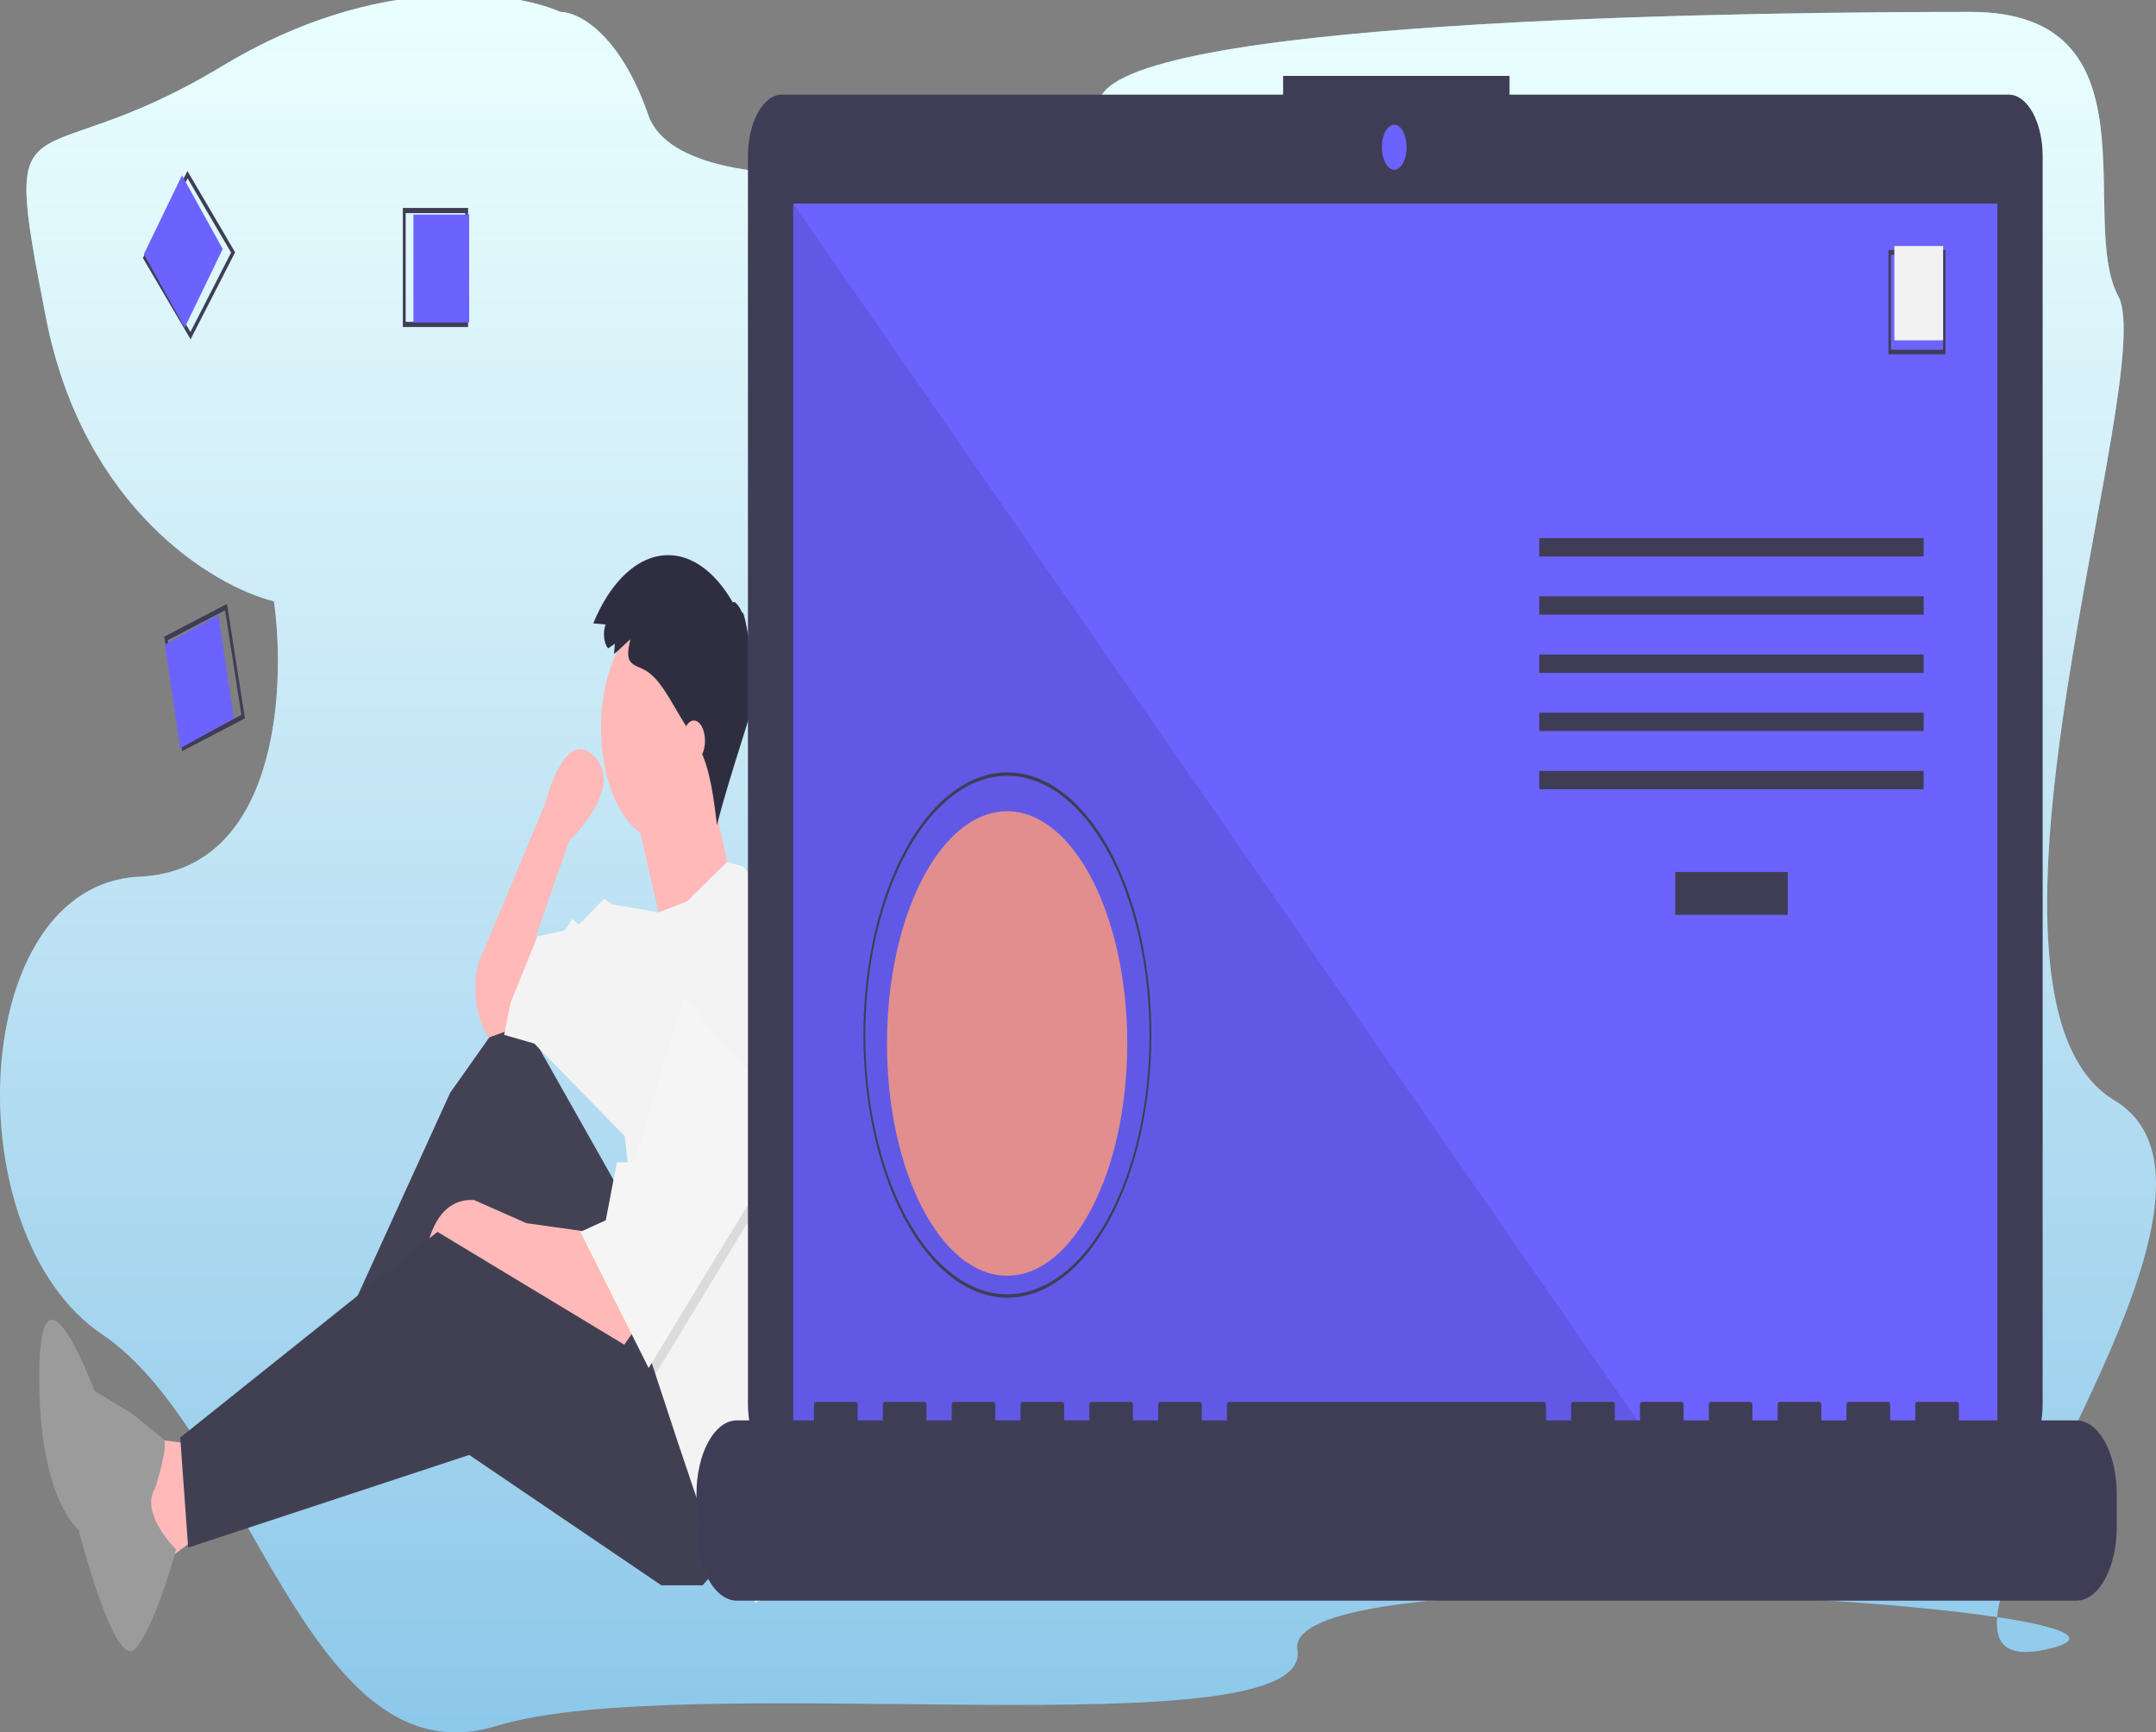 <svg width="824" height="662" viewBox="0 0 824 662" fill="none" xmlns="http://www.w3.org/2000/svg">
<rect x="0" y="0" width="824" height="662" fill="#808080" stroke="none"/>
<g id="undraw_code_thinking_1jeh" clip-path="url(#clip0)">
<g id="manPC">
<g id="Vector 1">
<path d="M84.835 25.299C144.324 -10.66 195.868 -3.515 214.204 4.553C220.825 4.553 236.818 12.456 247.819 44.069C261.571 83.585 400.616 64.815 421.499 35.672C442.381 6.529 680.236 4.553 753.069 4.553C825.903 4.553 793.815 84.079 809.604 113.221C825.393 142.364 742.373 380.94 808.076 420.456C860.515 451.994 766.956 576.667 763.296 617.934C789.307 621.837 800.096 626.409 781.591 630.383C767.196 633.475 762.37 628.373 763.296 617.934C689.082 606.8 490.957 601.123 495.86 630.383C502.481 669.899 262.08 637.299 189.756 659.526C117.432 681.754 95.531 547.894 38.996 509.86C-17.539 471.827 -12.446 337.967 53.257 335.003C105.819 332.632 109.452 263.875 104.699 229.793C81.609 224.03 31.865 194.327 17.604 121.618C-0.222 30.732 10.474 70.248 84.835 25.299Z" fill="#8CC8EA"/>
<path d="M84.835 25.299C144.324 -10.66 195.868 -3.515 214.204 4.553C220.825 4.553 236.818 12.456 247.819 44.069C261.571 83.585 400.616 64.815 421.499 35.672C442.381 6.529 680.236 4.553 753.069 4.553C825.903 4.553 793.815 84.079 809.604 113.221C825.393 142.364 742.373 380.94 808.076 420.456C860.515 451.994 766.956 576.667 763.296 617.934C789.307 621.837 800.096 626.409 781.591 630.383C767.196 633.475 762.37 628.373 763.296 617.934C689.082 606.8 490.957 601.123 495.86 630.383C502.481 669.899 262.08 637.299 189.756 659.526C117.432 681.754 95.531 547.894 38.996 509.86C-17.539 471.827 -12.446 337.967 53.257 335.003C105.819 332.632 109.452 263.875 104.699 229.793C81.609 224.03 31.865 194.327 17.604 121.618C-0.222 30.732 10.474 70.248 84.835 25.299Z" fill="url(#paint0_linear)"/>
</g>
<path id="Vector" d="M71.915 551.533L53.71 549.319L59.778 599.136L80.411 583.638L71.915 551.533Z" fill="#FFB9B9"/>
<path id="Vector_2" d="M238.8 458.541L196.32 383.262L172.046 417.581L124.104 522.75L129.566 538.248L187.824 466.291L227.269 560.389L264.894 526.072L238.8 458.541Z" fill="#2F2E41"/>
<path id="Vector_3" opacity="0.1" d="M238.8 458.541L196.32 383.262L172.046 417.581L124.104 522.75L129.566 538.248L187.824 466.291L227.269 560.389L264.894 526.072L238.8 458.541Z" fill="white"/>
<path id="Vector_4" d="M242.441 508.359L236.979 516.108L192.679 488.432L182.362 480.682L161.729 488.432C161.729 488.432 161.729 457.434 181.149 458.542L201.175 467.398L224.842 470.719L242.441 508.359Z" fill="#FFB9B9"/>
<path id="Vector_5" d="M281.886 590.28L268.535 605.779H252.757L179.328 555.961L71.915 591.387L68.881 549.319L167.191 470.72L253.364 522.75L281.886 590.28Z" fill="#414053"/>
<path id="Vector_6" d="M195.713 393.226L186.61 396.547L184.627 392.325C183.056 388.983 182.061 384.87 181.767 380.501C181.472 376.132 181.89 371.701 182.969 367.764V367.764L208.457 306.877C208.457 306.877 215.739 276.986 227.269 289.164C238.8 301.341 217.56 321.268 217.56 321.268L204.816 357.801L206.03 376.62L195.713 393.226Z" fill="#FFB9B9"/>
<path id="Vector_7" d="M253.364 321.268C266.435 321.268 277.031 301.938 277.031 278.093C277.031 254.249 266.435 234.919 253.364 234.919C240.293 234.919 229.697 254.249 229.697 278.093C229.697 301.938 240.293 321.268 253.364 321.268Z" fill="#FFB9B9"/>
<path id="Vector_8" d="M242.744 309.644L253.668 357.247L279.762 337.32C279.762 337.32 271.266 299.681 271.266 298.574C271.266 297.467 242.744 309.644 242.744 309.644Z" fill="#FFB9B9"/>
<path id="Vector_9" d="M314.602 450.471C314.601 476.528 312.351 502.422 307.932 527.2L306.16 537.142L297.664 607.993L288.562 612.421L281.886 596.922L268.536 579.21L258.826 550.426L250.5 525.119L247.903 517.215L238.8 434.187L204.209 398.761L192.679 395.44L195.106 383.263L205.423 357.801L215.739 355.586L218.774 351.158L221.201 353.372L230.911 343.409L233.945 345.623L251.689 348.634L262.467 344.516L277.966 329.338L284.314 331.231L306.16 364.443C311.745 391.98 314.604 421.109 314.602 450.471V450.471Z" fill="#F3F3F3"/>
<path id="Vector_10" d="M59.298 568.675C59.298 568.675 64.733 551.87 62.438 549.908C60.142 547.946 50.392 540.125 50.392 540.125L36.094 531.481C36.094 531.481 15.463 475.546 15.01 524.188C14.557 572.83 30.032 584.522 30.032 584.522C30.032 584.522 43.834 638.707 51.652 630.066C59.47 621.426 67.293 592.096 67.293 592.096C67.293 592.096 53.194 578.27 59.298 568.675Z" fill="#9B9B9B"/>
<path id="Vector_11" opacity="0.1" d="M307.981 440.829L284.92 468.505L250.5 525.119L247.903 517.214L240.62 450.792H242.441L261.254 387.691L307.981 440.829Z" fill="black"/>
<path id="Vector_12" d="M261.254 381.049L242.441 444.15H235.766L231.518 466.291L221.808 470.72L247.903 522.75L284.92 461.863L307.981 434.186L261.254 381.049Z" fill="#F5F5F5"/>
<path id="Vector_13" d="M234.956 245.991L232.392 247.791C231.997 247.304 231.66 246.678 231.4 245.95C231.14 245.222 230.962 244.407 230.877 243.552C230.791 242.697 230.801 241.82 230.904 240.971C231.007 240.123 231.201 239.321 231.476 238.611L226.738 238.207C229.78 230.816 233.647 224.688 238.085 220.228C242.522 215.768 247.428 213.077 252.478 212.335C257.528 211.592 262.607 212.815 267.378 215.921C272.15 219.026 276.506 223.946 280.157 230.352C280.373 228.997 282.725 231.634 283.685 234.308C284.008 232.102 286.213 242.765 286.993 250.302C287.354 247.792 288.742 251.844 287.526 255.731C288.297 255.526 288.645 259.123 288.048 261.127C288.891 260.404 288.749 264.698 287.835 267.567C289.038 267.372 278.346 297.643 274.018 315.333C272.761 304.798 271.347 293.703 267.294 285.855C266.605 284.521 265.851 283.306 265.098 282.094L261.024 275.534C256.287 267.906 251.978 258.491 245.667 255.641C241.33 253.681 238.588 253.239 240.952 244.324C238.816 245.95 236.822 248.367 234.668 249.877C234.697 248.631 234.998 247.237 234.956 245.991Z" fill="#2F2E41"/>
<path id="Vector_14" d="M265.198 290.824C267.544 290.824 269.446 287.355 269.446 283.075C269.446 278.795 267.544 275.326 265.198 275.326C262.852 275.326 260.95 278.795 260.95 283.075C260.95 287.355 262.852 290.824 265.198 290.824Z" fill="#FFB9B9"/>
<path id="Vector_15" d="M178.899 124.958H153.959V79.461H178.899V124.958ZM155.043 122.979H177.814V81.439H155.043V122.979Z" fill="#3F3D56"/>
<path id="Vector_16" d="M69.621 287.014L62.773 243.266L86.754 230.774L93.602 274.522L69.621 287.014ZM64.113 244.625L70.366 284.569L92.262 273.163L86.009 233.219L64.113 244.625Z" fill="#3F3D56"/>
<path id="Vector_17" d="M54.611 98.588L71.64 65.348L89.861 96.413L72.832 129.653L54.611 98.588ZM71.692 68.144L56.144 98.493L72.78 126.857L88.329 96.507L71.692 68.144Z" fill="#3F3D56"/>
<path id="Vector_18" d="M767.77 36.175H576.928V29H490.393V36.175H298.765C297.07 36.175 295.391 36.785 293.825 37.968C292.259 39.151 290.836 40.886 289.637 43.073C288.438 45.26 287.487 47.856 286.838 50.713C286.19 53.57 285.856 56.632 285.856 59.725V536.437C285.856 539.529 286.19 542.591 286.838 545.449C287.487 548.306 288.438 550.902 289.637 553.089C290.836 555.275 292.259 557.01 293.825 558.193C295.391 559.377 297.07 559.986 298.765 559.986H767.77C771.194 559.986 774.477 557.505 776.898 553.089C779.319 548.672 780.679 542.682 780.679 536.437V59.725C780.679 56.632 780.345 53.57 779.697 50.713C779.048 47.856 778.097 45.26 776.898 43.073C775.7 40.886 774.277 39.151 772.71 37.968C771.144 36.785 769.466 36.175 767.77 36.175V36.175Z" fill="#3F3D56"/>
<path id="Vector_19" d="M763.372 77.793H303.163V551.375H763.372V77.793Z" fill="#6C63FF"/>
<path id="Vector_20" d="M532.874 64.877C535.481 64.877 537.594 61.022 537.594 56.267C537.594 51.511 535.481 47.656 532.874 47.656C530.268 47.656 528.154 51.511 528.154 56.267C528.154 61.022 530.268 64.877 532.874 64.877Z" fill="#6C63FF"/>
<path id="Vector_21" opacity="0.1" d="M631.76 551.376H303.163V77.794L631.76 551.376Z" fill="black"/>
<path id="Vector_22" d="M385.019 495.891C374.136 495.891 363.498 490.004 354.449 478.974C345.4 467.944 338.347 452.267 334.182 433.925C330.017 415.582 328.927 395.399 331.051 375.927C333.174 356.455 338.415 338.569 346.11 324.53C353.806 310.492 363.61 300.931 374.284 297.058C384.958 293.185 396.022 295.173 406.077 302.77C416.132 310.368 424.726 323.234 430.772 339.742C436.818 356.249 440.046 375.657 440.046 395.51C440.029 422.124 434.226 447.639 423.911 466.457C413.595 485.276 399.608 495.861 385.019 495.891ZM385.019 296.442C374.279 296.442 363.779 302.252 354.848 313.138C345.917 324.023 338.957 339.496 334.846 357.598C330.736 375.701 329.661 395.62 331.756 414.838C333.851 434.055 339.024 451.708 346.619 465.563C354.214 479.418 363.89 488.853 374.425 492.676C384.959 496.498 395.879 494.536 405.802 487.038C415.725 479.54 424.207 466.842 430.174 450.55C436.141 434.258 439.326 415.104 439.326 395.51C439.31 369.245 433.583 344.064 423.402 325.491C413.221 306.918 399.418 296.471 385.019 296.442V296.442Z" fill="#3F3D56"/>
<path id="Vector_23" d="M683.242 333.2H640.254V349.586H683.242V333.2Z" fill="#3F3D56"/>
<path id="Vector_24" d="M735.214 205.619H588.282V212.642H735.214V205.619Z" fill="#3F3D56"/>
<path id="Vector_25" d="M735.214 227.858H588.282V234.88H735.214V227.858Z" fill="#3F3D56"/>
<path id="Vector_26" d="M735.214 250.097H588.282V257.119H735.214V250.097Z" fill="#3F3D56"/>
<path id="Vector_27" d="M735.214 272.335H588.282V279.358H735.214V272.335Z" fill="#3F3D56"/>
<path id="Vector_28" d="M735.214 294.574H588.282V301.597H735.214V294.574Z" fill="#3F3D56"/>
<path id="Vector_29" d="M743.555 135.391H721.74V95.594H743.555V135.391ZM722.688 133.66H742.606V97.325H722.688V133.66Z" fill="#3F3D56"/>
<path id="Vector_30" d="M793.601 542.765H748.688V536.861C748.688 536.708 748.671 536.555 748.639 536.413C748.607 536.271 748.559 536.142 748.5 536.034C748.44 535.925 748.369 535.839 748.292 535.78C748.214 535.721 748.13 535.691 748.046 535.691H732.647C732.563 535.691 732.479 535.721 732.402 535.78C732.324 535.839 732.253 535.925 732.193 536.034C732.134 536.142 732.087 536.271 732.054 536.413C732.022 536.555 732.006 536.708 732.006 536.861V542.765H722.381V536.861C722.381 536.708 722.365 536.555 722.332 536.413C722.3 536.271 722.253 536.142 722.193 536.034C722.134 535.925 722.063 535.839 721.985 535.78C721.907 535.721 721.824 535.691 721.74 535.691H706.341C706.256 535.691 706.173 535.721 706.095 535.78C706.017 535.839 705.947 535.925 705.887 536.034C705.827 536.142 705.78 536.271 705.748 536.413C705.716 536.555 705.699 536.708 705.699 536.861V542.765H696.075V536.861C696.075 536.708 696.058 536.555 696.026 536.413C695.994 536.271 695.946 536.142 695.887 536.034C695.827 535.925 695.757 535.839 695.679 535.78C695.601 535.721 695.517 535.691 695.433 535.691H680.034C679.95 535.691 679.867 535.721 679.789 535.78C679.711 535.839 679.64 535.925 679.581 536.034C679.521 536.142 679.474 536.271 679.441 536.413C679.409 536.555 679.393 536.708 679.393 536.861V542.765H669.768V536.861C669.768 536.708 669.752 536.555 669.72 536.413C669.687 536.271 669.64 536.142 669.58 536.034C669.521 535.925 669.45 535.839 669.372 535.78C669.294 535.721 669.211 535.691 669.127 535.691H653.728C653.644 535.691 653.56 535.721 653.482 535.78C653.404 535.839 653.334 535.925 653.274 536.034C653.215 536.142 653.167 536.271 653.135 536.413C653.103 536.555 653.086 536.708 653.086 536.861V542.765H643.462V536.861C643.462 536.708 643.445 536.555 643.413 536.413C643.381 536.271 643.334 536.142 643.274 536.034C643.214 535.925 643.144 535.839 643.066 535.78C642.988 535.721 642.905 535.691 642.82 535.691H627.421C627.337 535.691 627.254 535.721 627.176 535.78C627.098 535.839 627.027 535.925 626.968 536.034C626.908 536.142 626.861 536.271 626.829 536.413C626.796 536.555 626.78 536.708 626.78 536.861V542.765H617.155V536.861C617.155 536.708 617.139 536.555 617.107 536.413C617.074 536.271 617.027 536.142 616.968 536.034C616.908 535.925 616.837 535.839 616.759 535.78C616.681 535.721 616.598 535.691 616.514 535.691H601.115C601.031 535.691 600.947 535.721 600.869 535.78C600.792 535.839 600.721 535.925 600.661 536.034C600.602 536.142 600.554 536.271 600.522 536.413C600.49 536.555 600.473 536.708 600.473 536.861V542.765H590.849V536.861C590.849 536.708 590.832 536.555 590.8 536.413C590.768 536.271 590.721 536.142 590.661 536.034C590.602 535.925 590.531 535.839 590.453 535.78C590.375 535.721 590.292 535.691 590.207 535.691H469.583C469.498 535.691 469.415 535.721 469.337 535.78C469.259 535.839 469.189 535.925 469.129 536.034C469.069 536.142 469.022 536.271 468.99 536.413C468.958 536.555 468.941 536.708 468.941 536.861V542.765H459.317V536.861C459.317 536.708 459.3 536.555 459.268 536.413C459.236 536.271 459.188 536.142 459.129 536.034C459.069 535.925 458.998 535.839 458.921 535.78C458.843 535.721 458.759 535.691 458.675 535.691H443.276C443.192 535.691 443.109 535.721 443.031 535.78C442.953 535.839 442.882 535.925 442.823 536.034C442.763 536.142 442.716 536.271 442.683 536.413C442.651 536.555 442.635 536.708 442.635 536.861V542.765H433.01V536.861C433.01 536.708 432.994 536.555 432.961 536.413C432.929 536.271 432.882 536.142 432.822 536.034C432.763 535.925 432.692 535.839 432.614 535.78C432.536 535.721 432.453 535.691 432.369 535.691H416.97C416.885 535.691 416.802 535.721 416.724 535.78C416.646 535.839 416.576 535.925 416.516 536.034C416.456 536.142 416.409 536.271 416.377 536.413C416.345 536.555 416.328 536.708 416.328 536.861V542.765H406.704V536.861C406.704 536.708 406.687 536.555 406.655 536.413C406.623 536.271 406.575 536.142 406.516 536.034C406.456 535.925 406.386 535.839 406.308 535.78C406.23 535.721 406.146 535.691 406.062 535.691H390.663C390.579 535.691 390.496 535.721 390.418 535.78C390.34 535.839 390.269 535.925 390.21 536.034C390.15 536.142 390.103 536.271 390.071 536.413C390.038 536.555 390.022 536.708 390.022 536.861V542.765H380.397V536.861C380.397 536.708 380.381 536.555 380.349 536.413C380.316 536.271 380.269 536.142 380.209 536.034C380.15 535.925 380.079 535.839 380.001 535.78C379.923 535.721 379.84 535.691 379.756 535.691H364.357C364.273 535.691 364.189 535.721 364.111 535.78C364.033 535.839 363.963 535.925 363.903 536.034C363.844 536.142 363.796 536.271 363.764 536.413C363.732 536.555 363.715 536.708 363.715 536.861V542.765H354.091V536.861C354.091 536.708 354.074 536.555 354.042 536.413C354.01 536.271 353.963 536.142 353.903 536.034C353.843 535.925 353.773 535.839 353.695 535.78C353.617 535.721 353.534 535.691 353.449 535.691H338.05C337.966 535.691 337.883 535.721 337.805 535.78C337.727 535.839 337.656 535.925 337.597 536.034C337.537 536.142 337.49 536.271 337.458 536.413C337.425 536.555 337.409 536.708 337.409 536.861V542.765H327.784V536.861C327.784 536.708 327.768 536.555 327.736 536.413C327.703 536.271 327.656 536.142 327.597 536.034C327.537 535.925 327.466 535.839 327.388 535.78C327.311 535.721 327.227 535.691 327.143 535.691H311.744C311.66 535.691 311.576 535.721 311.498 535.78C311.421 535.839 311.35 535.925 311.29 536.034C311.231 536.142 311.183 536.271 311.151 536.413C311.119 536.555 311.102 536.708 311.102 536.861V542.765H281.588C277.504 542.765 273.587 545.724 270.699 550.992C267.811 556.261 266.189 563.406 266.189 570.856V583.558C266.189 591.008 267.811 598.154 270.699 603.422C273.587 608.69 277.504 611.649 281.588 611.649H793.601C797.685 611.649 801.602 608.69 804.49 603.422C807.378 598.154 809 591.008 809 583.558V570.856C809 563.406 807.378 556.261 804.49 550.992C801.602 545.724 797.685 542.765 793.601 542.765V542.765Z" fill="#3F3D56"/>
</g>
<g id="b-box1">
<path id="Vector_31" d="M179.315 82H158V123.202H179.315V82Z" fill="#6C63FF"/>
</g>
<g id="b-box2">
<path id="Vector_32" d="M89.348 274.618L83.496 235L63 246.313L68.853 285.932L89.348 274.618Z" fill="#6C63FF"/>
</g>
<g id="b-box3">
<path id="Vector_33" d="M70.573 125.235L85.126 95.133L69.554 67L55 97.102L70.573 125.235Z" fill="#6C63FF"/>
</g>
<g id="white-box">
<path id="Vector_34" d="M742.644 94H724V130.04H742.644V94Z" fill="#F2F2F2"/>
</g>
<g id="redcircle">
<path id="Vector_35" d="M384.908 487.483C410.263 487.483 430.816 447.752 430.816 398.741C430.816 349.731 410.263 310 384.908 310C359.554 310 339 349.731 339 398.741C339 447.752 359.554 487.483 384.908 487.483Z" fill="#E28E8E"/>
</g>
</g>
<defs>
<linearGradient id="paint0_linear" x1="412" y1="-2" x2="412" y2="662" gradientUnits="userSpaceOnUse">
<stop stop-color="#EAFFFE"/>
<stop offset="1" stop-color="white" stop-opacity="0"/>
</linearGradient>
<clipPath id="clip0">
<rect width="824" height="662" fill="white"/>
</clipPath>
</defs>
</svg>
